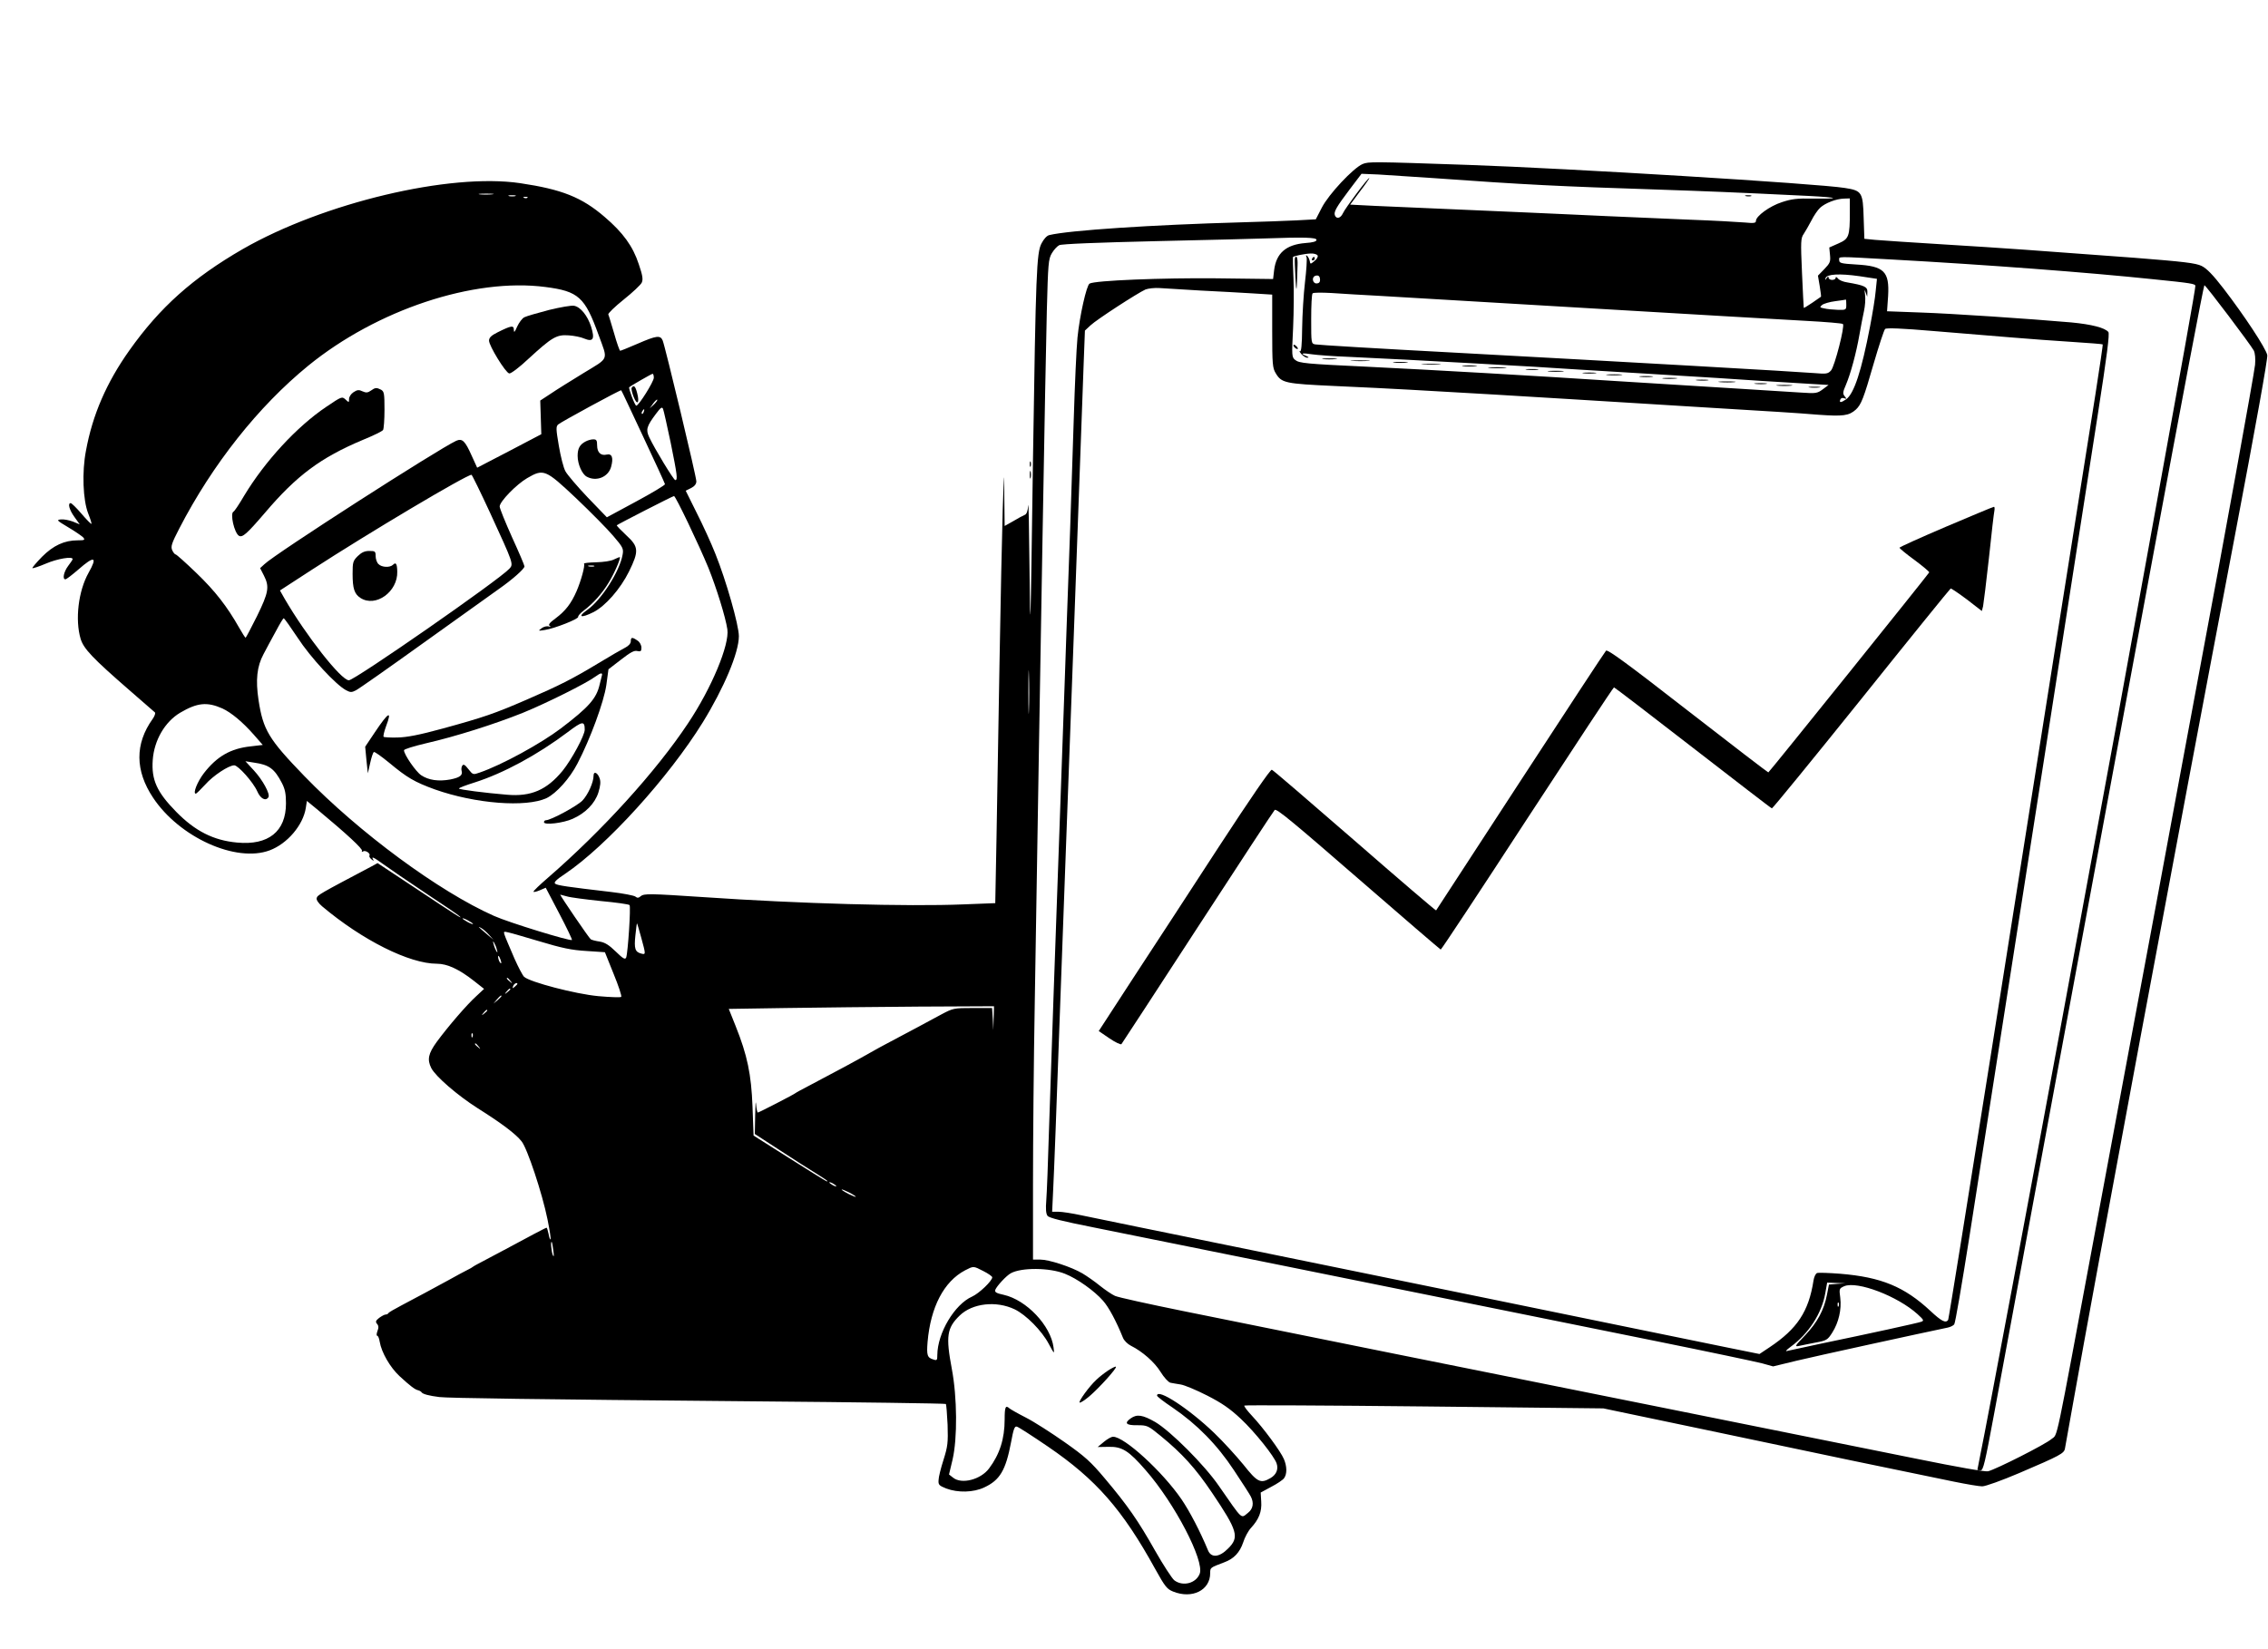 <?xml version="1.0" standalone="no"?>
<!DOCTYPE svg PUBLIC "-//W3C//DTD SVG 20010904//EN"
 "http://www.w3.org/TR/2001/REC-SVG-20010904/DTD/svg10.dtd">
<svg version="1.0" xmlns="http://www.w3.org/2000/svg"
 width="1280pt" height="931pt" viewBox="0 0 1280 931"
 preserveAspectRatio="xMidYMid meet">

<g transform="translate(0,931) scale(0.1,-0.1)"
fill="#000000" stroke="none">
<path d="M7690 8384 c-53 -23 -191 -170 -230 -246 l-34 -66 -111 -6 c-60 -3
-200 -8 -310 -11 -502 -14 -973 -45 -1083 -72 -14 -3 -31 -22 -44 -47 -28 -53
-32 -166 -48 -1211 -15 -1046 -15 -1045 -20 -605 -2 212 -5 363 -7 337 -3 -34
-9 -50 -21 -54 -9 -4 -38 -19 -64 -35 l-48 -27 -2 162 c-1 160 -1 159 -9 -73
-4 -129 -12 -516 -18 -860 -6 -344 -14 -790 -17 -991 l-7 -367 -180 -7 c-313
-13 -929 4 -1467 41 -302 20 -335 21 -354 5 -12 -10 -19 -11 -30 -2 -7 6 -69
18 -137 26 -248 29 -304 37 -316 47 -9 7 7 23 57 56 233 157 584 544 776 854
120 195 204 394 204 487 0 62 -72 315 -133 466 -24 61 -72 165 -106 232 l-61
123 30 15 c20 10 30 23 30 38 0 27 -176 761 -190 795 -13 31 -35 28 -141 -18
-51 -22 -95 -40 -99 -40 -3 0 -19 44 -34 98 -16 53 -30 102 -33 107 -2 6 37
44 87 84 50 40 96 83 102 96 8 18 5 40 -17 104 -33 101 -89 178 -192 266 -130
112 -242 156 -477 191 -398 59 -1111 -111 -1566 -372 -282 -163 -467 -328
-640 -572 -129 -182 -208 -364 -245 -567 -23 -119 -17 -278 13 -354 12 -30 20
-56 18 -58 -2 -2 -27 23 -56 57 -28 33 -56 60 -61 60 -18 0 -8 -38 21 -78 l30
-42 -39 16 c-22 8 -52 14 -68 12 -26 -3 -22 -6 43 -45 39 -23 76 -49 84 -57
11 -14 7 -16 -31 -16 -76 0 -138 -29 -202 -93 -32 -33 -56 -61 -54 -64 3 -2
37 9 77 26 63 27 150 42 150 25 0 -3 -11 -20 -25 -38 -25 -33 -34 -76 -16 -76
6 0 38 25 73 55 91 80 110 74 58 -18 -58 -103 -77 -265 -45 -373 17 -56 67
-109 280 -294 72 -62 134 -116 139 -121 5 -4 -1 -21 -13 -38 -100 -140 -99
-291 3 -444 149 -224 468 -368 658 -297 99 37 189 142 204 240 l6 39 62 -51
c166 -138 255 -221 249 -231 -3 -6 -1 -7 6 -3 13 9 44 -12 36 -24 -3 -4 3 -14
12 -21 12 -10 14 -10 9 -1 -12 20 2 14 57 -26 29 -21 135 -94 237 -162 102
-67 190 -127 195 -133 17 -17 -12 1 -242 154 l-222 147 -33 -18 c-299 -158
-306 -162 -311 -180 -2 -10 10 -28 31 -46 227 -191 492 -324 648 -324 58 0
125 -31 209 -97 l57 -45 -45 -42 c-53 -48 -158 -170 -222 -257 -48 -66 -55
-100 -31 -148 25 -48 148 -154 261 -226 138 -87 216 -146 249 -188 32 -40 116
-292 146 -440 12 -60 20 -110 17 -113 -2 -3 -8 11 -11 31 -4 19 -9 35 -11 35
-3 0 -34 -16 -70 -35 -132 -71 -202 -108 -270 -144 -38 -20 -72 -38 -75 -41
-3 -3 -18 -12 -35 -20 -16 -8 -61 -32 -100 -54 -91 -50 -183 -99 -270 -145
-38 -20 -71 -39 -73 -43 -2 -5 -9 -8 -15 -8 -7 0 -23 -9 -37 -19 -20 -16 -22
-22 -12 -34 9 -10 10 -22 2 -41 -5 -14 -6 -26 -1 -26 5 0 11 -15 14 -34 10
-60 59 -145 112 -194 62 -57 87 -76 106 -80 7 -2 16 -7 19 -12 6 -9 42 -19
100 -26 51 -6 536 -13 1764 -24 599 -5 1091 -12 1094 -15 3 -3 7 -56 10 -118
3 -100 1 -121 -23 -197 -15 -47 -28 -98 -28 -115 -2 -26 3 -31 43 -47 66 -25
154 -23 215 6 88 41 121 96 151 254 14 76 20 93 33 89 9 -2 88 -53 176 -113
271 -185 420 -355 605 -691 55 -99 66 -113 101 -127 107 -43 209 7 209 104 0
32 0 31 79 61 55 20 88 56 107 112 9 29 29 66 44 82 45 49 62 92 58 149 l-3
51 59 32 c33 17 66 39 73 49 17 23 17 66 -1 108 -18 43 -116 176 -180 244 -27
29 -47 55 -43 58 3 3 460 1 1016 -5 l1010 -11 573 -120 c571 -121 1171 -246
1408 -294 69 -14 139 -26 157 -26 19 0 110 33 209 75 232 99 253 111 258 138
2 12 23 128 46 257 126 709 584 3167 911 4885 121 637 188 1011 185 1030 -7
38 -130 224 -246 375 -61 79 -96 115 -125 129 -33 16 -100 24 -380 46 -563 42
-725 54 -1070 75 -181 11 -358 23 -392 26 l-61 6 -4 118 c-4 145 -10 154 -106
169 -154 25 -1566 111 -2122 130 -550 19 -565 19 -600 5z m395 -79 c527 -38
717 -47 1270 -65 291 -10 400 -14 853 -36 78 -4 140 -9 137 -12 -3 -3 -54 -4
-113 -3 -89 2 -121 -2 -175 -20 -69 -22 -147 -79 -147 -106 0 -12 -11 -14 -62
-9 -35 3 -175 11 -313 16 -137 6 -347 15 -465 20 -118 6 -316 14 -440 20 -378
16 -728 32 -873 38 l-137 7 55 74 c31 40 55 75 53 76 -5 5 -137 -171 -149
-199 -13 -28 -36 -34 -45 -12 -8 20 8 47 84 148 l66 87 96 -4 c52 -3 190 -12
305 -20z m-5308 -92 c-20 -2 -52 -2 -70 0 -17 2 0 4 38 4 39 0 53 -2 32 -4z
m131 -10 c-10 -2 -26 -2 -35 0 -10 3 -2 5 17 5 19 0 27 -2 18 -5z m69 -9 c-3
-3 -12 -4 -19 -1 -8 3 -5 6 6 6 11 1 17 -2 13 -5z m7463 -81 c0 -138 -5 -151
-64 -177 l-52 -23 4 -42 c4 -38 0 -47 -32 -80 l-36 -37 10 -59 c5 -32 9 -59 7
-60 -1 -1 -23 -16 -49 -34 -27 -18 -48 -31 -48 -29 -1 2 -5 91 -10 198 -8 179
-7 196 10 220 9 14 29 48 43 75 14 28 36 60 49 72 29 27 91 51 136 52 l32 1 0
-77z m-3010 -157 c0 -9 -19 -15 -64 -18 -108 -9 -163 -57 -175 -152 l-6 -51
-320 4 c-303 3 -688 -12 -716 -30 -17 -10 -56 -183 -68 -305 -6 -60 -15 -266
-21 -459 -6 -192 -15 -467 -20 -610 -5 -143 -14 -393 -20 -555 -5 -162 -15
-419 -20 -570 -52 -1453 -65 -1829 -80 -2285 -5 -176 -12 -352 -15 -390 -4
-49 -2 -76 7 -88 9 -12 82 -30 263 -66 303 -61 1432 -289 3170 -641 297 -60
567 -117 601 -126 l61 -17 132 32 c103 25 713 158 853 187 15 3 31 11 37 18 6
6 44 230 86 496 229 1461 665 4256 725 4644 51 328 67 452 59 462 -20 24 -94
43 -209 54 -241 21 -672 50 -852 56 l-188 7 6 86 c8 139 -22 169 -181 178 -84
5 -95 8 -95 24 0 23 -27 22 300 4 526 -29 1108 -73 1470 -111 218 -22 240 -26
240 -38 0 -20 -70 -410 -260 -1456 -167 -921 -219 -1206 -380 -2075 -32 -176
-91 -493 -130 -705 -146 -793 -411 -2206 -440 -2344 -11 -54 -20 -100 -20
-102 0 -2 8 -4 18 -4 15 0 25 43 76 318 32 174 80 434 107 577 26 143 75 406
108 585 33 179 94 510 136 735 42 226 99 532 126 680 79 426 128 693 425 2293
153 826 281 1502 285 1502 8 0 260 -334 279 -369 7 -15 10 -45 7 -80 -4 -46
-190 -1070 -307 -1691 -16 -85 -70 -375 -120 -645 -50 -269 -109 -586 -130
-702 -137 -731 -240 -1288 -350 -1878 -227 -1218 -205 -1116 -242 -1148 -34
-30 -313 -171 -358 -182 -16 -4 -179 25 -400 70 -206 42 -854 172 -1440 290
-1079 216 -2068 416 -2705 545 -192 39 -365 77 -382 85 -18 8 -56 34 -85 57
-29 24 -74 55 -99 70 -63 37 -189 78 -238 78 l-41 0 0 428 c0 235 4 697 10
1027 35 2159 59 3530 68 3900 7 267 9 293 28 325 11 19 30 40 42 46 14 7 213
15 555 23 292 7 564 13 602 15 225 8 295 6 295 -8z m6 -88 c4 -6 -3 -20 -17
-31 -23 -19 -24 -19 -27 -1 -2 11 -9 24 -14 29 -8 7 -9 4 -4 -8 3 -10 -1 -73
-9 -140 -8 -67 -15 -184 -16 -259 -1 -97 -5 -136 -13 -131 -6 4 -2 -3 8 -15
11 -12 26 -22 35 -21 10 0 7 4 -8 10 -36 14 -22 18 34 9 28 -4 118 -11 200
-14 83 -4 229 -11 325 -16 96 -5 263 -14 370 -20 107 -6 267 -15 355 -20 88
-6 381 -24 650 -40 270 -16 555 -34 635 -40 80 -5 198 -12 263 -16 l117 -7
-32 -24 c-31 -23 -38 -25 -123 -19 -49 3 -200 13 -335 21 -514 32 -579 36
-725 45 -429 28 -1017 62 -1390 80 -345 16 -383 20 -405 38 -20 16 -20 23 -12
182 4 91 5 217 2 280 -3 63 -4 117 -3 119 4 6 67 19 100 20 17 1 35 -4 39 -11z
m3150 -200 c-3 -38 -18 -128 -32 -201 -48 -250 -90 -379 -135 -411 -29 -20
-40 -20 -33 -2 3 9 12 12 22 8 15 -5 15 -4 3 11 -12 15 -11 24 7 65 27 64 58
179 76 282 8 47 20 107 26 135 6 27 9 67 6 90 -4 30 -3 34 3 15 l9 -25 1 27
c1 29 -16 37 -114 54 -22 3 -46 13 -52 22 -8 9 -13 11 -13 4 0 -7 -9 -12 -20
-12 -11 0 -20 6 -20 13 0 8 -4 7 -11 -3 -9 -13 -10 -13 -6 0 6 23 79 27 191
11 l99 -15 -7 -68z m-3136 61 c0 -12 -7 -19 -20 -19 -22 0 -29 35 -7 43 18 6
27 -2 27 -24z m-4372 -39 c187 -24 223 -57 300 -270 54 -148 62 -126 -85 -216
-70 -43 -154 -95 -186 -117 l-58 -38 3 -95 3 -95 -181 -95 -181 -94 -31 68
c-37 83 -53 99 -87 84 -102 -47 -1024 -639 -1083 -697 l-24 -22 21 -41 c33
-64 27 -96 -39 -231 -33 -66 -62 -121 -64 -121 -2 0 -19 26 -37 58 -67 118
-134 205 -240 307 -60 58 -113 105 -117 105 -5 0 -14 11 -20 24 -9 21 -4 38
40 123 187 362 446 689 728 919 387 315 933 497 1338 444z m3697 -20 c99 -5
231 -12 293 -16 l112 -7 0 -206 c0 -187 2 -209 20 -238 33 -55 52 -59 335 -72
143 -6 334 -16 425 -21 392 -22 558 -32 935 -55 220 -14 513 -31 650 -40 496
-30 582 -35 716 -46 141 -10 174 -6 213 29 30 28 44 63 100 258 30 103 59 191
65 197 7 7 92 4 278 -12 148 -12 345 -28 438 -36 94 -8 246 -19 340 -25 93 -6
171 -12 172 -14 2 -1 -17 -128 -41 -282 -68 -425 -320 -2018 -586 -3702 -132
-832 -242 -1517 -245 -1522 -13 -21 -38 -8 -100 50 -147 137 -278 191 -509
210 -65 5 -123 7 -131 4 -8 -3 -17 -22 -20 -42 -27 -175 -92 -273 -248 -377
l-57 -38 -178 36 c-97 20 -343 70 -547 112 -490 101 -1001 205 -2100 430 -500
102 -952 194 -1002 205 -51 11 -109 20 -129 20 l-36 0 6 128 c4 70 20 496 36
947 17 451 52 1430 80 2175 27 745 52 1438 56 1540 l7 184 31 29 c36 34 268
184 311 203 16 6 52 10 80 8 27 -2 131 -8 230 -14z m1010 -30 c94 -6 627 -37
1185 -70 558 -33 1107 -65 1220 -71 113 -6 208 -14 211 -18 12 -11 -47 -240
-67 -262 -17 -19 -26 -21 -94 -15 -95 8 -1061 63 -2040 116 -415 22 -765 43
-777 46 -23 4 -23 7 -23 143 0 76 3 141 8 145 4 5 52 5 107 2 55 -4 177 -11
270 -16z m2635 -50 c0 -29 -1 -30 -47 -29 -27 1 -61 4 -77 8 -26 5 -28 7 -12
20 9 7 42 17 74 21 31 4 58 8 60 9 1 0 2 -12 2 -29z m-6730 -412 c0 -22 -85
-158 -99 -158 -8 0 -45 99 -40 104 10 9 125 75 132 76 4 0 7 -10 7 -22z m-60
-333 c67 -142 122 -263 123 -268 1 -5 -72 -49 -163 -98 l-165 -89 -108 112
c-59 62 -116 129 -126 148 -11 20 -27 84 -37 143 -16 94 -17 109 -4 121 16 14
352 197 356 193 2 -1 57 -119 124 -262z m61 182 l-24 -22 19 27 c10 14 21 24
23 22 3 -3 -6 -15 -18 -27z m94 -215 c37 -183 41 -212 26 -212 -9 0 -116 176
-147 242 -20 43 -15 61 38 132 27 36 34 41 40 28 4 -10 23 -95 43 -190z m-152
173 c-3 -9 -8 -14 -10 -11 -3 3 -2 9 2 15 9 16 15 13 8 -4z m-382 -487 c83
-79 177 -174 210 -213 54 -63 59 -72 53 -105 -16 -94 -120 -257 -200 -313 -57
-40 -36 -48 34 -13 68 34 153 131 202 230 57 116 55 140 -16 205 -31 29 -55
54 -53 56 8 7 316 165 323 165 9 0 140 -274 194 -405 45 -112 97 -279 107
-347 13 -87 -89 -332 -222 -531 -180 -271 -483 -605 -791 -872 -44 -38 -81
-73 -81 -78 -1 -4 15 -1 34 7 l35 15 76 -145 c42 -80 74 -147 72 -150 -9 -8
-355 98 -440 136 -311 138 -762 471 -1070 789 -202 209 -233 260 -259 430 -17
113 -9 189 28 258 17 32 48 91 70 130 21 40 41 73 44 73 4 0 39 -50 79 -110
72 -111 216 -266 273 -296 24 -13 32 -13 55 -1 15 7 187 128 382 268 195 140
387 277 425 304 76 53 145 114 145 128 0 6 -31 79 -70 164 -38 85 -70 163 -70
174 0 28 95 125 155 160 93 54 103 50 276 -113z m-484 -85 c131 -285 132 -287
108 -313 -56 -62 -873 -630 -906 -630 -44 0 -242 253 -363 461 l-26 46 177
115 c328 213 874 537 904 538 3 0 51 -98 106 -217z m3040 -1111 c-1 -53 -3 -7
-3 103 0 110 2 154 3 97 2 -57 2 -147 0 -200z m-4552 9 c50 -23 115 -77 179
-150 l49 -56 -68 -8 c-114 -12 -191 -57 -264 -151 -37 -48 -64 -116 -46 -116
4 0 27 23 53 51 45 51 133 109 164 109 22 0 107 -95 130 -147 18 -42 48 -57
63 -33 11 18 -33 98 -82 151 l-48 52 50 -8 c84 -12 114 -34 156 -115 18 -35
23 -61 23 -115 0 -158 -99 -238 -276 -221 -133 12 -237 65 -343 173 -110 112
-141 181 -133 293 8 112 69 216 155 267 97 57 152 62 238 24z m1945 -1061 c19
-6 105 -17 190 -26 85 -8 158 -18 163 -23 8 -8 -9 -268 -19 -296 -6 -13 -17
-7 -58 33 -38 37 -61 52 -91 57 -22 3 -45 9 -51 13 -10 7 -177 252 -172 252 2
0 19 -5 38 -10z m-530 -156 c0 -2 -13 2 -30 11 -16 9 -30 18 -30 21 0 2 14 -2
30 -11 17 -9 30 -18 30 -21z m949 -77 c26 -95 26 -96 1 -90 -36 9 -42 28 -34
103 4 39 8 69 9 68 2 -2 12 -38 24 -81z m-859 16 l25 -28 -35 30 c-55 47 -56
48 -35 37 11 -6 31 -23 45 -39z m276 -34 c136 -41 189 -52 273 -57 l105 -7 49
-122 c28 -68 47 -126 43 -130 -3 -4 -62 -2 -129 4 -129 12 -385 79 -419 109
-9 9 -33 55 -54 102 -69 161 -66 152 -50 152 7 0 90 -23 182 -51z m-232 -49
c5 -17 4 -20 -2 -10 -5 8 -13 26 -16 40 -5 17 -4 20 2 10 5 -8 13 -26 16 -40z
m25 -75 c0 -5 -4 -3 -9 5 -5 8 -9 22 -9 30 0 16 17 -16 18 -35z m52 -102 c13
-16 12 -17 -3 -4 -17 13 -22 21 -14 21 2 0 10 -8 17 -17z m39 -17 c0 -2 -7 -9
-15 -16 -13 -11 -14 -10 -9 4 5 14 24 23 24 12z m-40 -30 c0 -2 -8 -10 -17
-17 -16 -13 -17 -12 -4 4 13 16 21 21 21 13z m-50 -39 c0 -2 -10 -12 -22 -23
l-23 -19 19 23 c18 21 26 27 26 19z m2778 -124 l-2 -68 -3 63 -4 62 -109 0
c-107 0 -111 -1 -177 -36 -77 -42 -186 -100 -288 -154 -38 -20 -88 -47 -110
-60 -62 -36 -224 -123 -350 -189 -38 -20 -72 -38 -75 -41 -7 -7 -207 -110
-213 -110 -3 0 -8 21 -10 48 -2 26 -4 -2 -5 -61 l-2 -108 143 -93 c78 -51 170
-110 205 -131 34 -21 62 -40 62 -42 0 -6 -4 -4 -221 133 l-196 124 -6 163 c-7
183 -29 290 -96 457 l-38 95 321 5 c177 3 513 6 749 8 l427 2 -2 -67z m-2858
43 c0 -2 -8 -10 -17 -17 -16 -13 -17 -12 -4 4 13 16 21 21 21 13z m-83 -148
c-3 -8 -6 -5 -6 6 -1 11 2 17 5 13 3 -3 4 -12 1 -19z m34 -55 c13 -16 12 -17
-3 -4 -17 13 -22 21 -14 21 2 0 10 -8 17 -17z m2019 -789 c0 -2 -9 0 -20 6
-11 6 -20 13 -20 16 0 2 9 0 20 -6 11 -6 20 -13 20 -16z m110 -59 c0 -3 -18 4
-40 15 -22 11 -40 23 -40 25 0 3 18 -4 40 -15 22 -11 40 -23 40 -25z m-1707
-305 c4 -30 3 -38 -3 -25 -8 19 -14 83 -6 74 2 -2 6 -24 9 -49z m2427 -115
c28 -14 50 -30 50 -35 0 -20 -74 -91 -114 -109 -99 -44 -195 -206 -196 -329 0
-30 -2 -33 -22 -26 -35 10 -39 24 -33 99 17 197 92 341 211 404 49 25 46 26
104 -4z m460 -15 c69 -27 167 -97 215 -152 33 -37 75 -116 113 -210 6 -15 26
-35 44 -44 66 -33 134 -93 168 -148 19 -31 44 -58 55 -61 11 -2 37 -7 58 -10
21 -3 88 -31 149 -62 84 -43 128 -73 191 -132 80 -75 189 -212 202 -252 11
-33 -2 -63 -34 -82 -57 -33 -74 -25 -154 76 -41 50 -114 130 -163 177 -143
138 -324 256 -324 212 0 -5 39 -35 87 -67 139 -95 252 -210 347 -354 46 -69
89 -136 95 -148 19 -36 13 -70 -15 -92 -42 -33 -27 -47 -164 150 -82 120 -274
311 -360 362 -70 40 -103 46 -138 21 -39 -27 -27 -40 36 -39 57 0 61 -2 132
-60 122 -100 196 -181 291 -322 144 -214 155 -250 90 -314 -49 -50 -95 -54
-113 -11 -45 109 -105 223 -150 289 -107 156 -322 353 -386 353 -10 0 -33 -13
-52 -29 l-35 -29 61 1 c76 2 114 -21 210 -132 164 -187 332 -511 305 -584 -21
-55 -96 -74 -144 -37 -13 11 -62 86 -108 167 -96 170 -155 255 -284 408 -79
94 -111 123 -226 204 -74 52 -172 115 -219 139 -47 24 -89 48 -94 53 -21 19
-26 6 -26 -63 0 -110 -28 -197 -88 -277 -47 -63 -155 -91 -203 -52 l-23 18 20
84 c28 121 26 352 -4 511 -35 186 -28 232 44 302 72 70 207 85 311 35 64 -31
153 -121 192 -195 32 -59 32 -59 27 -20 -16 124 -153 268 -281 297 -42 9 -52
15 -48 28 8 21 62 80 88 94 60 33 218 32 305 -3z m4359 -57 l-47 -4 -11 -57
c-17 -88 -55 -157 -123 -229 -60 -62 -61 -66 -33 -60 17 4 59 12 94 19 60 11
66 15 92 56 36 57 53 130 45 196 -7 52 -6 53 23 66 74 30 300 -56 413 -158 35
-32 38 -37 21 -43 -19 -7 -288 -66 -573 -125 -90 -19 -173 -37 -185 -40 -11
-4 -2 7 20 23 103 75 176 189 196 301 l11 62 52 -2 51 -2 -46 -3z m8 -125 c-3
-8 -6 -5 -6 6 -1 11 2 17 5 13 3 -3 4 -12 1 -19z"/>
<path d="M9853 8203 c9 -2 23 -2 30 0 6 3 -1 5 -18 5 -16 0 -22 -2 -12 -5z"/>
<path d="M7308 7853 c-2 -5 0 -53 3 -108 5 -101 8 -88 12 67 2 42 -6 62 -15
41z"/>
<path d="M7405 7850 c-3 -5 -1 -10 4 -10 6 0 11 5 11 10 0 6 -2 10 -4 10 -3 0
-8 -4 -11 -10z"/>
<path d="M7300 7361 c0 -10 19 -25 25 -20 1 2 -3 10 -11 17 -8 7 -14 8 -14 3z"/>
<path d="M7467 7283 c18 -2 50 -2 70 0 21 2 7 4 -32 4 -38 0 -55 -2 -38 -4z"/>
<path d="M7633 7273 c26 -2 67 -2 90 0 23 2 2 3 -48 3 -49 0 -68 -1 -42 -3z"/>
<path d="M7867 7263 c18 -2 50 -2 70 0 21 2 7 4 -32 4 -38 0 -55 -2 -38 -4z"/>
<path d="M8033 7253 c26 -2 67 -2 90 0 23 2 2 3 -48 3 -49 0 -68 -1 -42 -3z"/>
<path d="M8257 7243 c18 -2 50 -2 70 0 21 2 7 4 -32 4 -38 0 -55 -2 -38 -4z"/>
<path d="M8408 7233 c23 -2 61 -2 85 0 23 2 4 4 -43 4 -47 0 -66 -2 -42 -4z"/>
<path d="M8618 7223 c18 -2 45 -2 60 0 15 2 0 4 -33 4 -33 0 -45 -2 -27 -4z"/>
<path d="M8743 7213 c20 -2 54 -2 75 0 20 2 3 4 -38 4 -41 0 -58 -2 -37 -4z"/>
<path d="M8938 7203 c17 -2 47 -2 65 0 17 2 3 4 -33 4 -36 0 -50 -2 -32 -4z"/>
<path d="M9073 7193 c20 -2 54 -2 75 0 20 2 3 4 -38 4 -41 0 -58 -2 -37 -4z"/>
<path d="M9258 7183 c17 -2 47 -2 65 0 17 2 3 4 -33 4 -36 0 -50 -2 -32 -4z"/>
<path d="M9387 7173 c18 -2 50 -2 70 0 21 2 7 4 -32 4 -38 0 -55 -2 -38 -4z"/>
<path d="M9578 7163 c18 -2 45 -2 60 0 15 2 0 4 -33 4 -33 0 -45 -2 -27 -4z"/>
<path d="M9708 7153 c23 -2 59 -2 80 0 20 2 1 4 -43 4 -44 0 -61 -2 -37 -4z"/>
<path d="M9908 7143 c18 -2 45 -2 60 0 15 2 0 4 -33 4 -33 0 -45 -2 -27 -4z"/>
<path d="M10033 7133 c20 -2 54 -2 75 0 20 2 3 4 -38 4 -41 0 -58 -2 -37 -4z"/>
<path d="M10213 7123 c15 -2 39 -2 55 0 15 2 2 4 -28 4 -30 0 -43 -2 -27 -4z"/>
<path d="M3097 7560 c-65 -17 -127 -35 -138 -41 -12 -6 -29 -29 -40 -52 -14
-33 -19 -37 -19 -19 0 27 -14 25 -92 -14 -36 -18 -48 -30 -48 -47 0 -29 93
-181 114 -185 9 -2 57 34 111 85 131 120 156 135 225 130 30 -2 70 -10 87 -18
51 -21 61 -3 39 67 -20 62 -59 111 -96 118 -14 3 -78 -8 -143 -24z"/>
<path d="M2093 7105 c-17 -12 -27 -13 -47 -4 -20 10 -30 9 -51 -5 -14 -9 -25
-26 -25 -38 0 -21 -1 -21 -20 -3 -20 18 -22 17 -108 -41 -167 -112 -347 -308
-464 -502 -28 -48 -55 -88 -60 -90 -21 -9 4 -119 30 -136 20 -12 44 9 147 129
179 211 315 312 553 412 59 24 110 49 114 56 4 7 8 58 8 114 0 91 -2 103 -19
113 -26 13 -33 13 -58 -5z"/>
<path d="M10983 6337 c-145 -62 -263 -115 -263 -119 0 -3 38 -35 85 -69 47
-35 84 -66 83 -70 -6 -12 -903 -1128 -908 -1129 -3 0 -208 157 -455 349 -344
268 -453 347 -461 338 -7 -7 -224 -338 -484 -737 -260 -399 -474 -727 -475
-729 -2 -2 -209 175 -459 393 -251 218 -461 399 -468 401 -8 3 -121 -162 -298
-433 -156 -240 -373 -573 -482 -739 l-197 -303 60 -41 c34 -23 64 -37 68 -33
4 5 198 302 430 659 233 358 428 656 435 663 10 10 107 -71 472 -388 252 -219
462 -399 465 -400 4 0 224 333 489 740 266 407 485 740 489 740 3 0 203 -153
444 -340 242 -187 442 -342 447 -343 4 -1 231 277 505 618 273 341 500 621
504 623 4 1 45 -27 92 -62 l84 -65 7 27 c3 15 18 137 33 272 14 135 28 255 31
268 2 12 1 22 -3 21 -5 0 -126 -51 -270 -112z"/>
<path d="M3565 7121 c-3 -5 2 -28 11 -51 20 -51 35 -35 20 21 -10 39 -19 48
-31 30z"/>
<path d="M3305 6818 c-33 -17 -45 -40 -45 -81 0 -47 25 -104 52 -118 54 -29
121 -2 137 56 14 51 5 76 -25 69 -33 -8 -54 12 -54 52 0 29 -4 34 -22 34 -13
0 -32 -6 -43 -12z"/>
<path d="M3465 6152 c-17 -9 -60 -15 -101 -16 -40 -1 -70 -4 -68 -8 7 -11 -17
-97 -42 -155 -30 -69 -62 -111 -118 -153 -34 -25 -43 -36 -34 -43 9 -6 7 -7
-5 -3 -10 3 -28 -1 -40 -10 -21 -16 -21 -16 18 -10 54 8 191 62 188 74 -1 6
13 22 32 36 54 41 103 96 140 157 31 50 70 139 63 144 -2 1 -16 -5 -33 -13z
m-112 -39 c-7 -2 -21 -2 -30 0 -10 3 -4 5 12 5 17 0 24 -2 18 -5z"/>
<path d="M3560 5690 c0 -12 -12 -26 -32 -36 -18 -9 -87 -49 -153 -89 -146 -88
-217 -124 -404 -205 -180 -78 -241 -99 -471 -162 -135 -37 -204 -50 -257 -51
-39 -1 -75 1 -78 4 -3 4 3 30 14 60 35 92 14 81 -63 -34 l-55 -82 7 -75 8 -75
13 57 c7 32 16 60 21 63 4 3 43 -25 87 -61 101 -84 142 -108 257 -150 229 -81
515 -103 631 -49 55 27 130 110 174 195 72 138 149 347 163 443 l12 89 70 54
c54 42 76 54 93 49 19 -4 23 -1 23 19 0 14 -9 32 -22 40 -30 21 -38 20 -38 -4z
m-164 -197 c-3 -10 -8 -31 -12 -48 -18 -78 -61 -127 -219 -247 -114 -86 -333
-206 -458 -249 -37 -13 -38 -13 -64 20 -19 25 -28 29 -34 19 -5 -7 -6 -20 -4
-28 8 -26 -9 -39 -64 -50 -66 -12 -122 -4 -164 24 -30 20 -97 117 -97 141 0 6
55 23 123 39 170 39 387 108 547 172 135 55 359 167 409 204 33 24 44 25 37 3z
m-96 -302 c0 -32 -74 -169 -125 -232 -89 -108 -178 -147 -314 -135 -121 10
-271 29 -271 35 0 4 40 19 88 34 163 52 354 155 527 285 82 62 95 64 95 13z"/>
<path d="M3350 4932 c0 -38 -31 -107 -63 -141 -29 -30 -178 -111 -206 -111 -6
0 -11 -5 -11 -11 0 -18 109 -5 162 19 72 32 125 86 145 148 12 39 14 62 7 81
-11 32 -34 42 -34 15z"/>
<path d="M2019 6171 c-27 -27 -29 -35 -29 -100 0 -83 10 -114 44 -136 86 -56
212 35 208 149 -1 45 -8 54 -24 38 -17 -17 -64 -15 -82 4 -9 8 -16 29 -16 45
0 27 -3 29 -36 29 -26 0 -43 -8 -65 -29z"/>
<path d="M6254 1574 c-21 -14 -52 -38 -67 -53 -39 -36 -101 -121 -94 -128 4
-3 29 13 56 36 55 47 156 159 149 166 -3 3 -22 -7 -44 -21z"/>
<path d="M5812 6690 c0 -14 2 -19 5 -12 2 6 2 18 0 25 -3 6 -5 1 -5 -13z"/>
<path d="M5812 6630 c0 -19 2 -27 5 -17 2 9 2 25 0 35 -3 9 -5 1 -5 -18z"/>
</g>
</svg>
